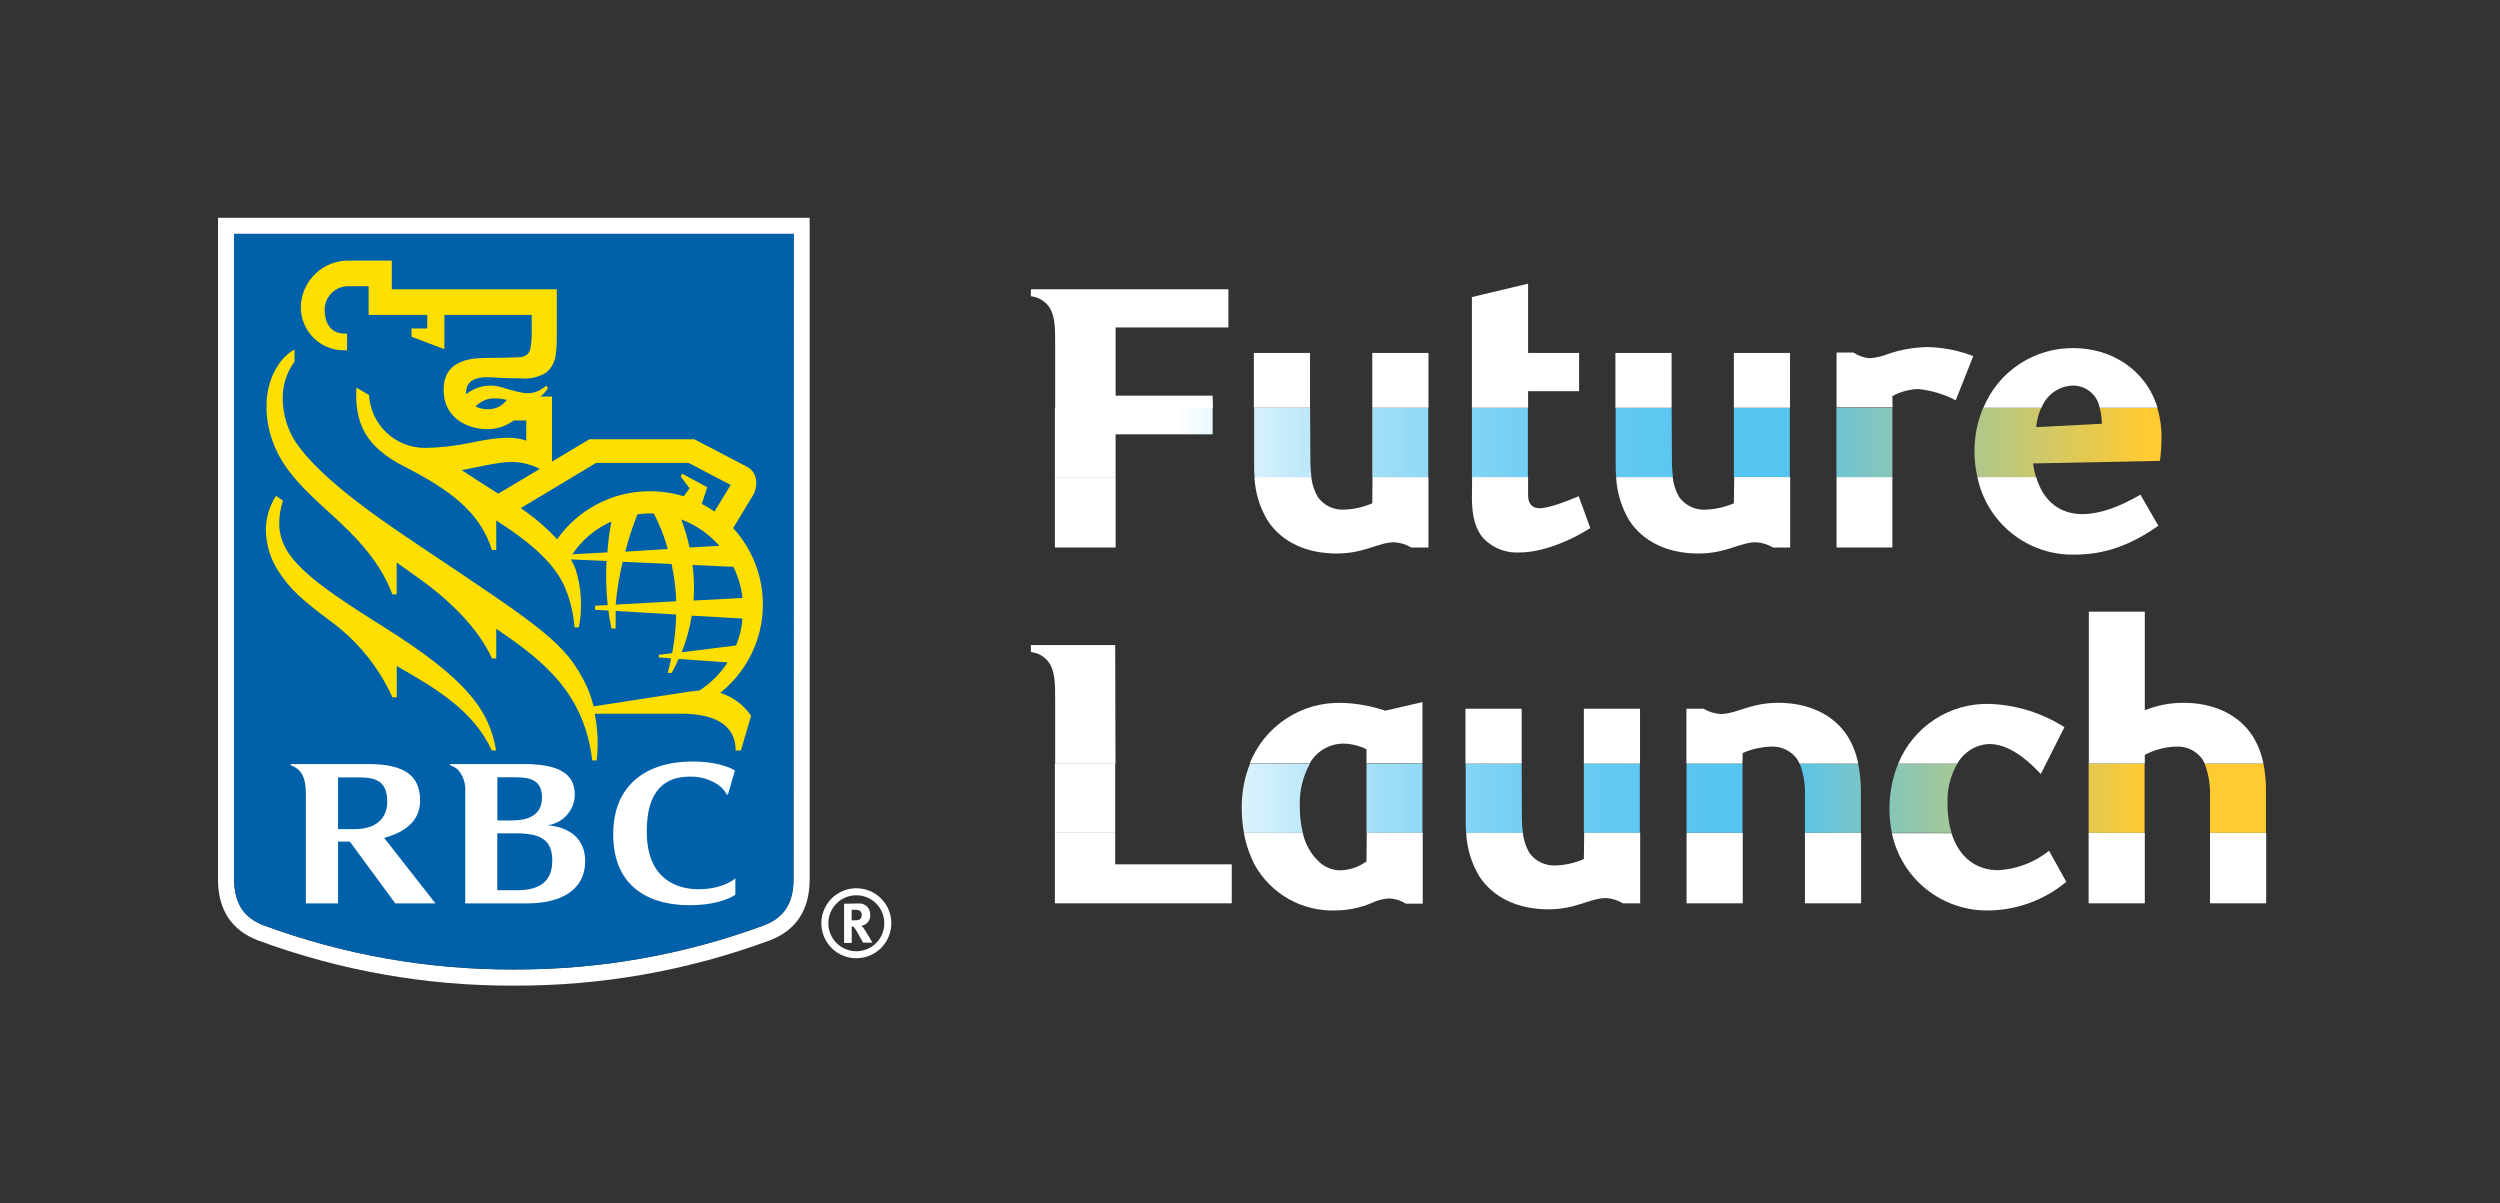 <svg xmlns="http://www.w3.org/2000/svg" width="214" height="103" fill="none" viewBox="0 0 214 103"><rect x="0" y="0" width="214" height="103" fill="#333333" stroke="none"/><path fill="url(#paint0_linear_123_615)" d="M125.996 40.839H130.787V34.903H125.996V40.839ZM116.971 71.291H121.762V65.36H116.971V71.291ZM117.468 40.833H122.259V34.903H117.468V40.833ZM130.254 65.36H125.463V70.23C125.463 70.59 125.463 70.943 125.511 71.297H130.362C130.298 70.816 130.268 70.332 130.272 69.847L130.254 65.36ZM112.144 34.903H107.353V39.773C107.353 40.133 107.353 40.486 107.401 40.839H112.258C112.195 40.359 112.165 39.874 112.168 39.39L112.144 34.903ZM161.988 34.903H157.197V40.839H161.988V34.903ZM90.297 71.291H95.46V65.36H90.297V71.291ZM107.006 65.354C106.516 66.576 106.274 67.883 106.293 69.2C106.295 69.901 106.357 70.6 106.479 71.291H111.521C111.344 70.543 111.257 69.777 111.264 69.008C111.213 67.733 111.516 66.468 112.138 65.354H107.006ZM90.297 40.833H95.496V37.179H103.802V34.903H90.297V40.833ZM178.786 71.291H183.577V65.36H178.786V71.291ZM162.491 65.354C161.982 66.605 161.725 67.945 161.737 69.296C161.738 69.966 161.808 70.635 161.946 71.291H167.049C166.81 70.466 166.695 69.609 166.707 68.751C166.666 67.562 166.958 66.385 167.552 65.354H162.491ZM179.733 34.897C179.851 35.346 179.914 35.809 179.918 36.274L174.301 36.562C174.349 35.986 174.494 35.423 174.732 34.897H169.762C169.262 36.083 169.007 37.359 169.013 38.647C169.013 39.383 169.098 40.117 169.264 40.833H174.271C174.16 40.453 174.078 40.064 174.025 39.671L184.895 39.45C184.976 38.777 185.02 38.102 185.027 37.425C185.031 36.569 184.908 35.716 184.661 34.897H179.733ZM193.746 65.354H188.716C189.055 66.254 189.212 67.214 189.177 68.175V71.291H193.968V67.756C193.976 66.952 193.902 66.149 193.746 65.36V65.354ZM144.369 71.291H149.16V65.36H144.369V71.291ZM143.094 34.897H138.303V39.767C138.303 40.127 138.303 40.48 138.351 40.833H143.208C143.144 40.353 143.114 39.868 143.118 39.384L143.094 34.897ZM154.047 65.354C154.39 66.241 154.545 67.189 154.502 68.139V71.291H159.293V67.756C159.296 66.951 159.216 66.148 159.054 65.36L154.047 65.354ZM135.578 71.291H140.369V65.36H135.578V71.291ZM148.418 40.833H153.209V34.903H148.418V40.833Z"/><path fill="#fff" d="M112.138 30.211H107.329V34.902H112.138V30.211Z"/><path fill="#fff" d="M161.988 33.902C162.669 33.535 163.425 33.33 164.198 33.303C165.32 33.414 166.41 33.742 167.408 34.267L168.911 30.481C167.653 29.997 166.319 29.735 164.971 29.709C163.822 29.73 162.684 29.932 161.599 30.308C161.107 30.503 160.588 30.622 160.06 30.661C159.556 30.629 159.069 30.462 158.653 30.176H157.209V34.867H162L161.988 33.902Z"/><path fill="#fff" d="M103.802 33.872H95.496V28.031H105.15V24.76H88.243V25.359C88.531 25.389 88.809 25.476 89.063 25.613C89.317 25.751 89.541 25.938 89.723 26.162C90.322 26.935 90.322 28.025 90.322 29.469V34.927H103.826L103.802 33.872Z"/><path fill="#fff" d="M183.595 64.617C184.407 64.186 185.306 63.944 186.224 63.91C186.671 63.876 187.119 63.959 187.524 64.15C187.93 64.341 188.278 64.634 188.536 65.001C188.596 65.108 188.656 65.234 188.716 65.36H193.746C193.589 64.527 193.278 63.731 192.83 63.011C191.632 61.154 189.494 60.16 186.901 60.16C185.768 60.156 184.645 60.374 183.595 60.801V52.36H178.805V65.36H183.595V64.617Z"/><path fill="#fff" d="M130.805 33.489H135.171V30.212H130.805V24.281L125.996 25.431V34.903H130.805V33.489Z"/><path fill="#fff" d="M153.227 30.211H148.418V34.902H153.227V30.211Z"/><path fill="#fff" d="M143.088 30.211H138.279V34.902H143.088V30.211Z"/><path fill="#fff" d="M122.277 30.211H117.468V34.902H122.277V30.211Z"/><path fill="#fff" d="M114.983 63.652C115.674 63.663 116.353 63.828 116.971 64.137V65.336H121.762V60.1L118.582 60.837C117.383 60.429 116.129 60.203 114.863 60.166C113.178 60.114 111.518 60.583 110.108 61.508C108.698 62.433 107.607 63.769 106.982 65.336H112.114C112.404 64.829 112.821 64.406 113.324 64.111C113.827 63.815 114.399 63.657 114.983 63.652Z"/><path fill="#fff" d="M140.387 60.669H135.578V65.36H140.387V60.669Z"/><path fill="#fff" d="M130.254 60.669H125.445V65.36H130.254V60.669Z"/><path fill="#fff" d="M149.178 64.455C149.936 64.126 150.748 63.941 151.574 63.91C152.015 63.883 152.455 63.969 152.853 64.16C153.251 64.351 153.594 64.64 153.85 65C153.915 65.114 153.975 65.234 154.035 65.36H159.06C158.901 64.528 158.593 63.732 158.149 63.011C156.952 61.154 154.814 60.16 152.215 60.16C149.819 60.16 148.651 61.118 147.274 61.118C146.764 61.087 146.269 60.933 145.831 60.669H144.357V65.36H149.148L149.178 64.455Z"/><path fill="#fff" d="M177.415 33.004C177.964 32.995 178.498 33.18 178.922 33.528C179.346 33.876 179.634 34.363 179.733 34.903H184.685C183.679 31.614 180.703 29.798 177.499 29.798C175.85 29.779 174.232 30.255 172.856 31.165C171.48 32.075 170.408 33.377 169.78 34.903H174.75C174.962 34.361 175.327 33.894 175.8 33.557C176.274 33.219 176.835 33.027 177.415 33.004Z"/><path fill="#fff" d="M95.46 55.217H88.243V55.816C88.531 55.846 88.809 55.933 89.063 56.071C89.317 56.208 89.541 56.395 89.723 56.619C90.322 57.392 90.322 58.512 90.322 59.956V65.384H95.484L95.46 55.217Z"/><path fill="#fff" d="M170.33 60.256C172.597 60.339 174.801 61.026 176.714 62.245L174.696 66.253C172.995 64.455 171.582 63.688 170.271 63.688C169.713 63.713 169.17 63.879 168.694 64.171C168.219 64.464 167.825 64.873 167.552 65.36H162.491C163.121 63.811 164.21 62.491 165.611 61.579C167.012 60.666 168.659 60.205 170.33 60.256Z"/><path fill="#fff" d="M148.418 43.08C147.66 43.409 146.848 43.594 146.022 43.625C145.579 43.656 145.134 43.572 144.733 43.381C144.331 43.19 143.985 42.898 143.729 42.535C143.43 42.014 143.242 41.437 143.178 40.839H138.339C138.406 42.139 138.786 43.403 139.447 44.524C140.645 46.387 142.782 47.381 145.382 47.381C147.777 47.381 148.939 46.417 150.322 46.417C150.833 46.448 151.328 46.602 151.766 46.866H153.239V40.839H148.448L148.418 43.08Z"/><path fill="#fff" d="M117.468 43.08C116.711 43.409 115.898 43.594 115.073 43.625C114.632 43.653 114.191 43.567 113.793 43.376C113.395 43.185 113.052 42.896 112.797 42.535C112.498 42.014 112.31 41.437 112.246 40.839H107.377C107.445 42.139 107.825 43.403 108.485 44.524C109.683 46.387 111.821 47.381 114.42 47.381C116.815 47.381 117.977 46.417 119.361 46.417C119.871 46.449 120.366 46.603 120.804 46.866H122.277V40.839H117.486L117.468 43.08Z"/><path fill="#fff" d="M193.986 71.297H189.177V77.324H193.986V71.297Z"/><path fill="#fff" d="M183.595 71.297H178.786V77.324H183.595V71.297Z"/><path fill="#fff" d="M170.235 77.935C172.664 77.905 175.009 77.04 176.876 75.484L175.397 72.825C174.154 73.824 172.629 74.406 171.037 74.49C169.241 74.49 167.701 73.454 167.049 71.321H161.946C162.341 73.217 163.385 74.915 164.898 76.123C166.412 77.33 168.299 77.971 170.235 77.935Z"/><path fill="#fff" d="M177.541 47.477C180.08 47.477 182.29 46.734 184.757 45.003L183.218 42.343C181.422 43.397 179.727 44.008 178.248 44.008C176.451 44.008 174.948 43.032 174.295 40.839H169.264C169.655 42.737 170.696 44.439 172.207 45.651C173.718 46.862 175.604 47.509 177.541 47.477Z"/><path fill="#fff" d="M135.578 73.537C134.821 73.867 134.008 74.051 133.183 74.082C132.742 74.11 132.301 74.024 131.903 73.833C131.505 73.643 131.162 73.353 130.907 72.992C130.608 72.471 130.42 71.894 130.356 71.296H125.505C125.568 72.596 125.946 73.861 126.607 74.981C127.805 76.844 129.943 77.838 132.542 77.838C134.937 77.838 136.099 76.874 137.482 76.874C137.993 76.905 138.488 77.059 138.926 77.323H140.399V71.29H135.608L135.578 73.537Z"/><path fill="#fff" d="M116.971 73.729C116.321 74.213 115.536 74.483 114.725 74.502C114.029 74.496 113.363 74.219 112.869 73.729C112.183 73.074 111.712 72.226 111.521 71.296H106.479C106.65 72.257 106.965 73.186 107.413 74.052C108.097 75.27 109.102 76.275 110.319 76.96C111.536 77.645 112.917 77.982 114.312 77.934C115.38 77.928 116.437 77.71 117.42 77.293C117.884 77.07 118.386 76.937 118.9 76.904C119.411 76.928 119.908 77.082 120.343 77.353H121.786V71.29H116.995L116.971 73.729Z"/><path fill="#fff" d="M125.996 42.661C125.996 44.2 126.32 45.356 126.99 46.093C127.387 46.503 127.867 46.822 128.398 47.029C128.93 47.236 129.499 47.325 130.068 47.291C132.027 47.291 134.434 46.297 136.129 45.201L135.135 42.475C134.302 42.828 132.638 43.505 131.769 43.505C131.254 43.505 130.805 43.212 130.805 42.409V40.839H126.014L125.996 42.661Z"/><path fill="#fff" d="M159.311 71.297H154.502V77.324H159.311V71.297Z"/><path fill="#fff" d="M161.988 40.839H157.209V46.866H161.988V40.839Z"/><path fill="#fff" d="M149.178 71.297H144.37V77.324H149.178V71.297Z"/><path fill="#fff" d="M90.297 77.324H105.437V73.987H95.46V71.297H90.297V77.324Z"/><path fill="#fff" d="M95.496 40.839H90.297V46.866H95.496V40.839Z"/><path fill="#fff" d="M67.924 20.021V75.275C67.924 77.353 67.073 78.564 65.409 79.205C58.551 81.734 51.296 83.014 43.987 82.985C36.676 83.013 29.419 81.733 22.559 79.205C20.895 78.564 20.044 77.353 20.044 75.275V20.021H67.954M69.337 18.644H18.661V75.275C18.661 77.869 19.811 79.624 22.068 80.493C29.083 83.088 36.508 84.401 43.987 84.369C51.466 84.4 58.89 83.087 65.906 80.493C68.163 79.624 69.307 77.869 69.307 75.275V18.644H69.337Z"/><path fill="#0060A9" d="M67.924 75.275C67.924 77.353 67.073 78.564 65.409 79.205C58.551 81.733 51.296 83.013 43.987 82.985C36.676 83.013 29.419 81.733 22.559 79.205C20.895 78.564 20.044 77.353 20.044 75.275V20.021H67.954L67.924 75.275Z"/><path fill="#FEDF00" d="M32.884 53.69C26.261 49.556 24.069 47.699 23.901 45.003C23.884 44.275 23.994 43.55 24.224 42.859L23.625 42.445C23.086 43.283 22.785 44.253 22.757 45.249C22.751 46.569 23.141 47.861 23.877 48.957C24.805 50.395 25.787 51.294 28.201 53.103C30.543 54.79 32.402 57.062 33.591 59.693H33.962V57.015C37.477 59.01 40.55 60.885 42.101 64.24H42.466C41.885 60.765 39.915 58.111 32.884 53.69Z"/><path fill="#FEDF00" d="M63.42 64.246H62.971C62.971 61.771 60.707 61.094 58.33 61.094H50.904C51.175 62.411 51.231 63.762 51.072 65.096H50.7C50.012 59.531 46.873 56.775 42.478 53.828V56.362H42.112C40.945 53.75 38.376 51.3 35.932 49.556L33.956 48.148V50.874H33.585C32.572 48.166 30.704 46.129 28.039 43.733C25.152 41.151 23.997 39.599 23.356 37.814C22.977 36.812 22.794 35.746 22.817 34.675C22.817 32.554 23.859 30.637 25.212 29.918V30.949C24.549 31.851 24.194 32.944 24.2 34.064C24.2 35.174 24.462 36.268 24.967 37.257C26.59 40.342 32.045 44.135 35.519 46.459C46.299 53.69 48.449 54.954 50.245 58.794C50.483 59.333 50.672 59.892 50.808 60.465C52.365 60.22 57.995 59.363 59.054 59.195C59.258 59.195 59.653 59.111 59.887 59.099C60.845 58.478 61.661 57.662 62.282 56.703L58.09 56.404C57.912 56.813 57.712 57.213 57.492 57.602H57.156C57.27 57.176 57.366 56.763 57.45 56.356L56.396 56.278V56.056L57.539 55.912C57.744 54.819 57.858 53.711 57.881 52.599L52.7 52.3C52.7 52.833 52.7 53.336 52.7 53.804H52.341C52.227 53.282 52.144 52.767 52.078 52.264L50.934 52.198V51.851L52.018 51.791C51.883 50.539 51.848 49.279 51.916 48.023L48.868 47.885C49.021 48.153 49.155 48.431 49.269 48.717C49.778 50.329 49.874 52.043 49.55 53.702H49.179C49.091 52.54 48.82 51.4 48.377 50.323C47.532 48.334 45.646 46.585 42.478 44.548V47.082H42.112C41.059 43.751 38.435 41.894 34.537 39.893C31.321 38.245 30.345 36.251 30.506 33.171L31.59 33.818C31.659 35.042 32.194 36.193 33.086 37.034C33.977 37.876 35.156 38.343 36.381 38.341C37.684 38.322 38.982 38.175 40.256 37.904C42.053 37.545 43.688 37.239 45.047 37.724V35.993H43.969C43.3 36.498 42.478 36.76 41.639 36.736C40.37 36.736 37.974 36.029 37.974 33.345C37.974 31.015 39.945 30.643 41.568 30.643C42.424 30.643 43.855 30.607 44.34 30.583C44.629 30.599 44.914 30.51 45.143 30.332C45.299 30.169 45.396 29.957 45.418 29.733C45.483 29.375 45.515 29.012 45.514 28.648V26.959H38.04V29.894L35.225 28.822V28.115H36.573V26.959H31.555V24.497H29.848C29.333 24.486 28.833 24.673 28.452 25.02C28.071 25.366 27.838 25.846 27.799 26.36C27.734 27.558 28.267 28.558 29.494 28.558H29.71V29.984H29.494C29.001 29.993 28.511 29.902 28.053 29.718C27.595 29.533 27.179 29.258 26.83 28.91C26.481 28.561 26.205 28.145 26.02 27.687C25.835 27.23 25.743 26.74 25.751 26.246C25.765 25.711 25.885 25.184 26.104 24.696C26.323 24.208 26.636 23.768 27.026 23.402C27.416 23.036 27.875 22.751 28.375 22.564C28.876 22.376 29.409 22.29 29.944 22.31H33.537V24.76H47.664V28.355C47.664 28.954 47.664 29.78 47.574 30.302C47.553 30.617 47.465 30.924 47.316 31.203C47.168 31.482 46.962 31.726 46.712 31.919C46.071 32.298 45.326 32.462 44.586 32.386C44.239 32.386 43.238 32.386 42.041 32.297C40.43 32.195 39.975 32.818 39.909 33.393C39.897 33.511 39.897 33.629 39.909 33.746C40.325 33.404 40.82 33.17 41.349 33.066C41.877 32.961 42.424 32.989 42.939 33.147C45.071 33.818 45.676 33.878 46.784 33.004L46.898 33.255C46.722 33.518 46.506 33.75 46.257 33.944H47.251V39.516L50.455 37.599H59.438L63.858 39.911C64.089 40.012 64.29 40.172 64.44 40.375C64.59 40.578 64.685 40.816 64.714 41.067C64.779 41.524 64.69 41.99 64.462 42.391L62.756 45.207C63.654 46.184 64.341 47.336 64.774 48.591C65.207 49.846 65.377 51.176 65.273 52.499C65.169 53.823 64.793 55.111 64.17 56.282C63.546 57.454 62.687 58.484 61.648 59.309C62.728 59.644 63.662 60.337 64.295 61.274L63.42 64.246ZM43.382 34.226C42.118 33.95 41.418 34.106 40.693 34.795C41.095 34.983 41.539 35.062 41.981 35.023C42.258 34.999 42.527 34.916 42.769 34.779C43.011 34.641 43.22 34.452 43.382 34.226ZM42.651 42.259L46.209 40.139C45.467 39.756 44.647 39.551 43.813 39.539C42.586 39.539 40.52 40.085 39.513 40.24C39.975 40.552 41.562 41.564 42.651 42.259ZM58.533 42.481L59.025 41.792L58.264 40.774L58.39 40.546L60.54 41.708L60.073 43.134C60.449 43.326 60.811 43.544 61.157 43.787L62.546 41.511L58.953 39.629H51.018L44.574 43.499C45.715 44.26 46.76 45.155 47.688 46.165C48.568 44.912 49.732 43.886 51.086 43.17C52.439 42.455 53.943 42.071 55.473 42.05C56.51 42.035 57.542 42.18 58.533 42.481ZM57.887 51.467C57.846 50.396 57.713 49.329 57.492 48.28L53.299 48.088C53.014 49.295 52.814 50.52 52.7 51.755L57.887 51.467ZM59.288 48.364C59.411 49.374 59.437 50.393 59.366 51.407L63.558 51.186C63.453 50.259 63.189 49.357 62.779 48.52L59.288 48.364ZM57.162 46.998C56.876 45.943 56.474 44.922 55.964 43.955C55.791 43.955 55.611 43.955 55.437 43.955C55.145 43.964 54.853 43.988 54.563 44.027C54.15 45.069 53.802 46.135 53.521 47.22L57.162 46.998ZM58.318 44.47C58.612 45.251 58.85 46.052 59.031 46.866L61.582 46.722C60.699 45.719 59.585 44.945 58.336 44.47H58.318ZM63.001 55.253C63.316 54.522 63.5 53.742 63.546 52.947L59.216 52.701C59.042 53.774 58.753 54.824 58.354 55.834L63.001 55.253ZM52.341 44.638C50.983 45.235 49.824 46.207 48.999 47.441L51.994 47.286C52.052 46.396 52.168 45.512 52.341 44.638Z"/><path fill="#fff" d="M46.844 70.644C47.477 70.569 48.063 70.27 48.495 69.801C48.928 69.332 49.179 68.723 49.203 68.086C49.203 66.804 48.658 65.402 44.891 65.402H38.531V65.504C38.79 65.59 39.027 65.731 39.226 65.917C39.445 66.177 39.611 66.477 39.713 66.801C39.816 67.125 39.854 67.466 39.825 67.804V77.33H45.095C47.993 77.33 50.09 76.221 50.09 73.687C50.09 71.632 48.508 70.752 46.844 70.644ZM44.131 66.534C45.478 66.534 46.394 66.828 46.394 68.272C46.394 69.805 45.197 70.231 43.771 70.231H42.574V66.534H44.131ZM44.269 76.203H42.568V71.333H44.191C46.418 71.333 47.275 71.998 47.275 73.669C47.275 75.484 46.155 76.203 44.269 76.203Z"/><path fill="#fff" d="M33.836 77.33H37.274L32.884 71.722C34.645 71.249 35.962 70.284 35.962 68.541C35.962 66.486 34.764 65.402 31.518 65.402H24.883V65.504C25.143 65.594 25.381 65.737 25.584 65.923C26.045 66.384 26.183 67.079 26.183 68.026V77.33H28.937V72.04H29.944L33.836 77.33ZM28.937 66.546H30.794C32.339 66.546 33.148 67.001 33.148 68.643C33.148 70.111 32.093 70.973 30.399 70.973H28.937V66.546Z"/><path fill="#fff" d="M61.228 67.031C61.643 67.249 61.981 67.588 62.199 68.002C62.217 68.01 62.236 68.013 62.255 68.013C62.275 68.013 62.294 68.01 62.312 68.002L62.911 65.959C62.911 65.959 61.833 65.186 59.27 65.186C55.395 65.186 52.491 67.139 52.491 71.416C52.491 76.209 55.952 77.485 58.995 77.485C61.833 77.485 62.947 76.581 62.947 76.581V75.185C62.947 75.185 61.947 76.119 59.797 76.119C58.001 76.119 55.419 75.311 55.365 71.327C55.312 67.672 56.905 66.48 59.043 66.48C59.809 66.454 60.566 66.645 61.228 67.031Z"/><path fill="#fff" d="M73.302 82.026C72.709 82.026 72.13 81.85 71.638 81.521C71.146 81.192 70.762 80.724 70.535 80.177C70.309 79.629 70.249 79.027 70.365 78.446C70.48 77.865 70.766 77.331 71.184 76.912C71.603 76.494 72.137 76.208 72.718 76.093C73.298 75.977 73.9 76.037 74.448 76.263C74.995 76.49 75.462 76.874 75.791 77.366C76.12 77.859 76.296 78.438 76.296 79.031C76.296 79.825 75.981 80.587 75.419 81.149C74.857 81.71 74.096 82.026 73.302 82.026ZM73.302 76.634C72.666 76.634 72.057 76.887 71.608 77.336C71.159 77.785 70.906 78.395 70.906 79.031C70.906 79.666 71.159 80.276 71.608 80.725C72.057 81.174 72.666 81.427 73.302 81.427C73.937 81.427 74.546 81.174 74.996 80.725C75.445 80.276 75.697 79.666 75.697 79.031C75.697 78.395 75.445 77.785 74.996 77.336C74.546 76.887 73.937 76.634 73.302 76.634ZM73.499 77.335C73.63 77.326 73.762 77.344 73.886 77.39C74.009 77.435 74.121 77.506 74.215 77.599C74.309 77.691 74.381 77.803 74.428 77.926C74.475 78.049 74.496 78.18 74.487 78.312C74.506 78.533 74.439 78.753 74.299 78.926C74.16 79.099 73.959 79.212 73.739 79.24C73.791 79.282 73.837 79.33 73.877 79.384C74.068 79.624 74.679 80.69 74.679 80.69H73.883C73.757 80.462 73.703 80.379 73.571 80.133C73.242 79.534 73.134 79.372 73.014 79.312C72.978 79.307 72.942 79.307 72.906 79.312V80.714H72.254V77.359L73.499 77.335ZM72.9 78.779H73.128C73.421 78.779 73.547 78.749 73.637 78.671C73.721 78.577 73.766 78.455 73.763 78.33C73.775 78.245 73.758 78.158 73.715 78.084C73.671 78.01 73.604 77.953 73.523 77.922C73.4 77.888 73.273 77.872 73.146 77.874H72.9V78.779Z"/><defs><linearGradient id="paint0_linear_123_615" x1="90.297" x2="193.986" y1="53.097" y2="53.097" gradientUnits="userSpaceOnUse"><stop offset=".1" stop-color="#fff"/><stop offset=".13" stop-color="#E9F7FD"/><stop offset=".21" stop-color="#BCE8FA"/><stop offset=".29" stop-color="#96DBF6"/><stop offset=".37" stop-color="#79D1F4"/><stop offset=".45" stop-color="#65CAF2"/><stop offset=".53" stop-color="#58C5F1"/><stop offset=".6" stop-color="#54C4F1"/><stop offset=".9" stop-color="#FFCA32"/></linearGradient></defs></svg>